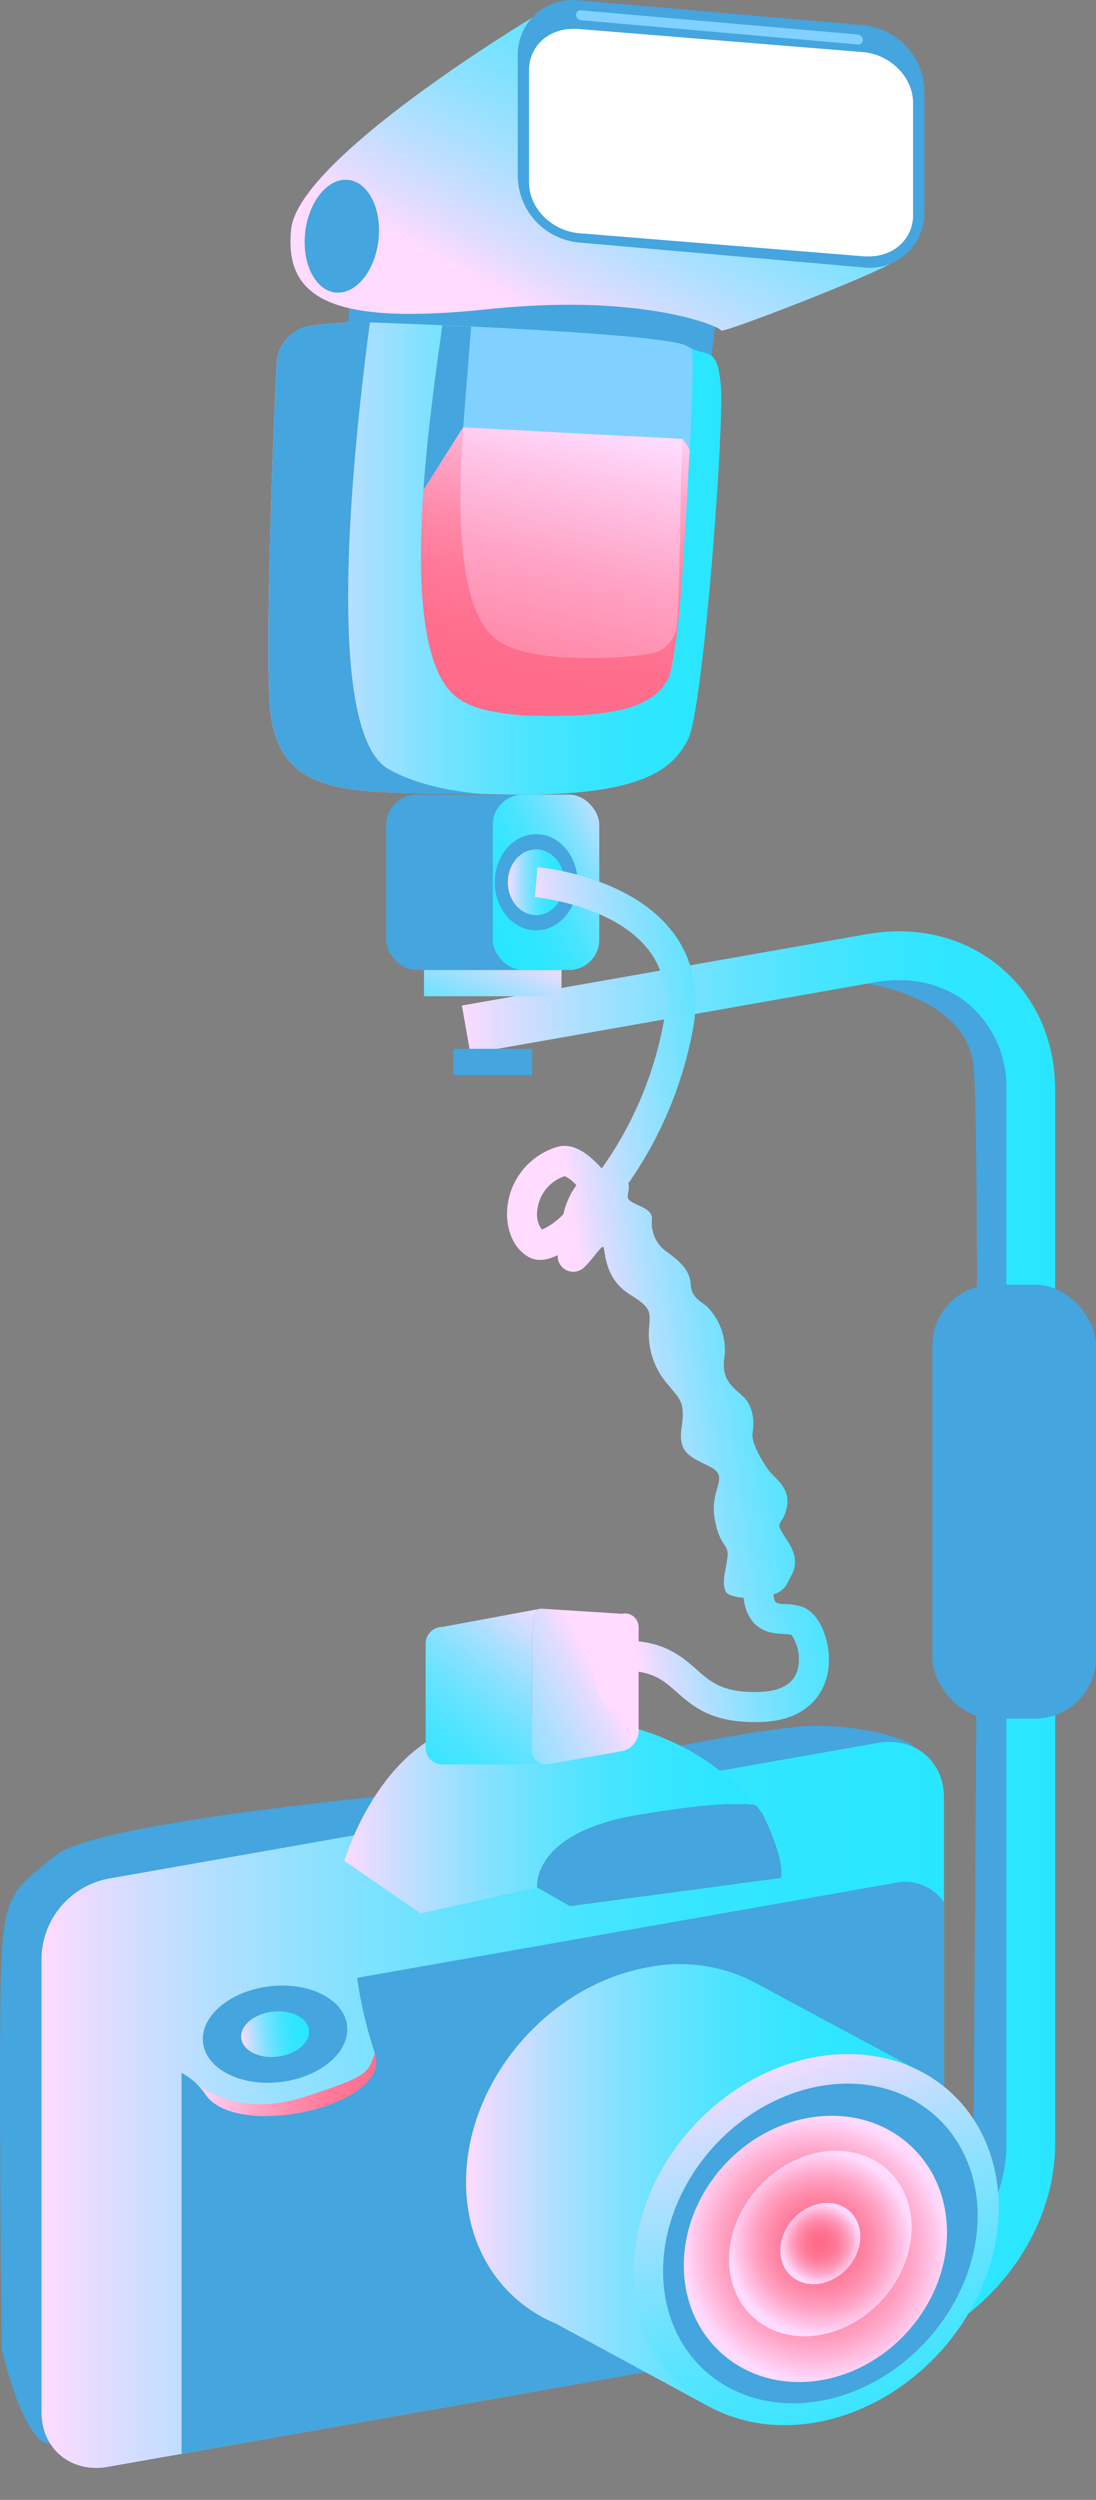 <svg xmlns="http://www.w3.org/2000/svg" xmlns:xlink="http://www.w3.org/1999/xlink" width="183.864" height="419.12" viewBox="0 0 183.864 419.12">
  <rect x="0" y="0" width="183.864" height="419.12" fill="#808080" stroke="none"/>
  <defs>
    <linearGradient id="linear-gradient" x1="0.265" y1="0.802" x2="1.25" y2="-0.138" gradientUnits="objectBoundingBox">
      <stop offset="0" stop-color="#ffdbff"/>
      <stop offset="0.06" stop-color="#e3dcff"/>
      <stop offset="0.19" stop-color="#b2dfff"/>
      <stop offset="0.32" stop-color="#88e1ff"/>
      <stop offset="0.45" stop-color="#66e3ff"/>
      <stop offset="0.58" stop-color="#4be4ff"/>
      <stop offset="0.71" stop-color="#38e5ff"/>
      <stop offset="0.85" stop-color="#2de6ff"/>
      <stop offset="1" stop-color="#29e6ff"/>
    </linearGradient>
    <linearGradient id="linear-gradient-2" x1="0" y1="0.5" x2="1" y2="0.5" xlink:href="#linear-gradient"/>
    <linearGradient id="linear-gradient-3" x1="0" y1="0.5" x2="1" y2="0.5" xlink:href="#linear-gradient"/>
    <linearGradient id="linear-gradient-4" y1="0.501" x2="1" y2="0.501" gradientUnits="objectBoundingBox">
      <stop offset="0" stop-color="#ffdbff"/>
      <stop offset="0.1" stop-color="#ffc5e8"/>
      <stop offset="0.27" stop-color="#ffa4c6"/>
      <stop offset="0.44" stop-color="#ff8bab"/>
      <stop offset="0.62" stop-color="#ff7898"/>
      <stop offset="0.8" stop-color="#ff6e8d"/>
      <stop offset="1" stop-color="#ff6a89"/>
    </linearGradient>
    <linearGradient id="linear-gradient-5" x1="0.002" y1="0.5" x2="0.998" y2="0.5" xlink:href="#linear-gradient"/>
    <linearGradient id="linear-gradient-6" x1="0" y1="0.5" x2="1" y2="0.5" xlink:href="#linear-gradient"/>
    <linearGradient id="linear-gradient-7" x1="0" y1="0.5" x2="1" y2="0.5" xlink:href="#linear-gradient"/>
    <linearGradient id="linear-gradient-8" x1="0.8" y1="0.048" x2="-0.043" y2="1.319" xlink:href="#linear-gradient"/>
    <radialGradient id="radial-gradient" cx="23.533" cy="20.765" r="25.157" gradientTransform="matrix(0.596, 0.651, -0.651, 0.596, 23.023, -6.922)" gradientUnits="userSpaceOnUse">
      <stop offset="0" stop-color="#ff6a89"/>
      <stop offset="0.2" stop-color="#ff6e8d"/>
      <stop offset="0.38" stop-color="#ff7898"/>
      <stop offset="0.56" stop-color="#ff8bab"/>
      <stop offset="0.73" stop-color="#ffa4c6"/>
      <stop offset="0.9" stop-color="#ffc5e8"/>
      <stop offset="1" stop-color="#ffdbff"/>
    </radialGradient>
    <radialGradient id="radial-gradient-2" cx="16.725" cy="14.025" r="18.409" gradientTransform="matrix(0.566, 0.618, -0.618, 0.566, 15.927, -4.262)" xlink:href="#radial-gradient"/>
    <radialGradient id="radial-gradient-3" cx="7.316" cy="6.139" r="8.054" gradientTransform="matrix(0.567, 0.619, -0.619, 0.567, 6.97, -1.868)" xlink:href="#radial-gradient"/>
    <linearGradient id="linear-gradient-10" x1="1.175" y1="0.156" x2="-1.84" y2="1.691" xlink:href="#linear-gradient"/>
    <linearGradient id="linear-gradient-11" x1="1.151" y1="-0.039" x2="0.077" y2="0.85" xlink:href="#linear-gradient"/>
    <linearGradient id="linear-gradient-12" x1="0.892" y1="-0.076" x2="-0.064" y2="1.573" xlink:href="#linear-gradient"/>
    <linearGradient id="linear-gradient-13" x1="0.594" y1="0.366" x2="-1.665" y2="2.167" xlink:href="#linear-gradient"/>
    <linearGradient id="linear-gradient-14" x1="0" y1="0.5" x2="1.001" y2="0.5" xlink:href="#linear-gradient"/>
    <linearGradient id="linear-gradient-15" x1="0.27" y1="0.584" x2="1.168" y2="0.244" xlink:href="#linear-gradient"/>
    <linearGradient id="linear-gradient-16" x1="0" y1="0.5" x2="1" y2="0.5" xlink:href="#linear-gradient"/>
    <linearGradient id="linear-gradient-17" x1="0.599" y1="-0.11" x2="0.362" y2="0.976" xlink:href="#linear-gradient-4"/>
    <linearGradient id="linear-gradient-18" x1="0.599" y1="-0.009" x2="0.069" y2="2.214" xlink:href="#linear-gradient-4"/>
  </defs>
  <g id="design_AUDIO_VISUAL" data-name="design AUDIO VISUAL" transform="translate(-962.141 -2722.414)">
    <g id="camera" transform="translate(962.145 2722.444)">
      <g id="Layer_1" data-name="Layer 1" transform="translate(-0.004 -0.029)">
        <rect id="Rectangle_231" data-name="Rectangle 231" width="61.255" height="34.313" transform="matrix(0.993, 0.117, -0.117, 0.993, 60.303, 37.622)" fill="#44a5df"/>
        <path id="Path_1870" data-name="Path 1870" d="M177.193,463.462s19.082-3.984,25.552-3.776,13.431,1.454,16.149,3.845-12,23.985-12,23.985l-31.178-6.149Z" transform="translate(-65.126 -170.357)" fill="#44a5df"/>
        <path id="Path_1871" data-name="Path 1871" d="M65.729,478.19S16.009,482.847,9.4,488.228.9,494.239.275,504.938s0,66.083,0,66.083,2.775,12.442,6.684,15.419,48.5-2.517,50.8-10.7S65.729,478.19,65.729,478.19Z" transform="translate(0.004 -177.219)" fill="#44a5df"/>
        <path id="Path_1872" data-name="Path 1872" d="M118.008,4.534S78.8,28.046,77.54,40s7.345,16.149,33.148,13.424S149.6,56.368,149.658,57s25.709-9.352,28.585-11.328,1.674-19.944-6.294-24.545S119.462,2.614,118.008,4.534Z" transform="translate(-28.693 -1.595)" fill="url(#linear-gradient)"/>
        <path id="Path_1873" data-name="Path 1873" d="M229.28,261.134s17.515,1.982,18.981,13.733,0,182.243,0,182.243l-.548,19.126s10.164-8.251,10.164-24.614,4.072-176.636-2.9-184.068S243.126,259.038,229.28,261.134Z" transform="translate(-84.978 -96.419)" fill="#44a5df"/>
        <path id="Path_1874" data-name="Path 1874" d="M168.264,491.21l-1.422-8.056,24.174-4.261c12.927-2.278,23.444-14.626,23.444-27.522v-176.7a18.246,18.246,0,0,0-6.25-14.324c-4.141-3.48-9.742-4.8-15.772-3.738l-67.9,11.958-1.422-8.056,67.9-11.958c8.452-1.485,16.426.472,22.449,5.532,5.916,4.959,9.176,12.272,9.176,20.593V451.372c0,16.684-13.55,32.645-30.209,35.584Z" transform="translate(-45.631 -91.927)" fill="url(#linear-gradient-2)"/>
        <path id="Path_1875" data-name="Path 1875" d="M162.452,473.3v76.391a13.846,13.846,0,0,1-11.108,13.065L34.56,583.352l-12.392,2.184c-6.136,1.082-11.108-3.015-11.108-9.145V500a13.846,13.846,0,0,1,11.108-13.065l129.2-22.776C157.48,463.075,162.452,467.172,162.452,473.3Z" transform="translate(-4.096 -171.953)" fill="url(#linear-gradient-3)"/>
        <path id="Path_1876" data-name="Path 1876" d="M51.732,550.83s6.35,6.124,18.006,2.461,10.856-4.3,12.115-7.357,3.147-1.68,3.776,0,3.3,16.313,3.3,16.313-35.873,1.1-37.2-4.72S51.732,550.83,51.732,550.83Z" transform="translate(-18.953 -201.656)" fill="url(#linear-gradient-4)"/>
        <path id="Path_1877" data-name="Path 1877" d="M176.292,504.729v58.8A13.846,13.846,0,0,1,165.184,576.6L48.4,597.188V533.328a10.912,10.912,0,0,1,3.908,3.468c5.035,7.974,31.468,2.1,28.529-6.715a72.824,72.824,0,0,1-2.989-12.7L168.1,501.463A7.853,7.853,0,0,1,176.292,504.729Z" transform="translate(-17.936 -185.79)" fill="#44a5df"/>
        <ellipse id="Ellipse_85" data-name="Ellipse 85" cx="12.165" cy="8.075" rx="12.165" ry="8.075" transform="translate(33.098 334.484) rotate(-6.91)" fill="#44a5df"/>
        <ellipse id="Ellipse_86" data-name="Ellipse 86" cx="5.721" cy="3.795" rx="5.721" ry="3.795" transform="translate(40.011 337.957) rotate(-6.91)" fill="url(#linear-gradient-5)"/>
        <path id="Path_1878" data-name="Path 1878" d="M165,484.236H131.329l-7.168,1.6-19.579,4.374L91.78,481.4s5.878-20.139,21.4-23.079c15.1-2.851,34.923-1.353,47.579,13.745q.554.629,1.1,1.359S165.629,480.775,165,484.236Z" transform="translate(-34.015 -169.419)" fill="url(#linear-gradient-6)"/>
        <path id="Path_1879" data-name="Path 1879" d="M184.061,492.925l-35.357,4.72-5.482-3.115s-1.12-9.157,17.125-12.159c9.245-1.523,15.344-2.1,19.472-1.611q.554.629,1.1,1.359S184.691,489.464,184.061,492.925Z" transform="translate(-53.076 -178.108)" fill="#404040"/>
        <path id="Path_1880" data-name="Path 1880" d="M165.128,597.469l34.678-56.592-26.3-14.129h0a27.067,27.067,0,0,0-18.66-3.034c-16.911,2.983-30.625,19.114-30.625,36.024,0,9.277,4.129,16.854,10.642,21.323h0a23.912,23.912,0,0,0,4.406,2.4Z" transform="translate(-46.038 -193.912)" fill="url(#linear-gradient-7)"/>
        <path id="Path_1881" data-name="Path 1881" d="M184.061,492.925l-35.357,4.72-5.482-3.115s-1.12-9.157,17.125-12.159c9.245-1.523,15.344-2.1,19.472-1.611q.554.629,1.1,1.359S184.691,489.464,184.061,492.925Z" transform="translate(-53.076 -178.108)" fill="#44a5df"/>
        <ellipse id="Ellipse_87" data-name="Ellipse 87" cx="33.45" cy="28.044" rx="33.45" ry="28.044" transform="matrix(0.675, -0.738, 0.738, 0.675, 93.646, 381.242)" fill="url(#linear-gradient-8)"/>
        <ellipse id="Ellipse_88" data-name="Ellipse 88" cx="28.812" cy="24.161" rx="28.812" ry="24.161" transform="matrix(0.675, -0.738, 0.738, 0.675, 100.342, 381.079)" fill="#44a5df"/>
        <ellipse id="Ellipse_89" data-name="Ellipse 89" cx="23.538" cy="20.769" rx="23.538" ry="20.769" transform="matrix(0.675, -0.738, 0.738, 0.675, 105.575, 380.39)" fill="url(#radial-gradient)"/>
        <ellipse id="Ellipse_90" data-name="Ellipse 90" cx="16.728" cy="14.028" rx="16.728" ry="14.028" transform="matrix(0.675, -0.738, 0.738, 0.675, 115.975, 379.01)" fill="url(#radial-gradient-2)"/>
        <ellipse id="Ellipse_91" data-name="Ellipse 91" cx="7.319" cy="6.143" rx="7.319" ry="6.143" transform="matrix(0.675, -0.738, 0.738, 0.675, 128.145, 377.396)" fill="url(#radial-gradient-3)"/>
        <rect id="Rectangle_232" data-name="Rectangle 232" width="27.459" height="72.773" rx="10.26" transform="translate(156.405 215.366)" fill="#44a5df"/>
        <rect id="Rectangle_233" data-name="Rectangle 233" width="35.735" height="8.811" transform="translate(64.795 167.025)" fill="url(#linear-gradient-3)"/>
        <rect id="Rectangle_234" data-name="Rectangle 234" width="13.217" height="4.406" transform="translate(76.054 175.836)" fill="#44a5df"/>
        <rect id="Rectangle_235" data-name="Rectangle 235" width="23.066" height="4.406" transform="translate(71.133 162.62)" fill="url(#linear-gradient-10)"/>
        <rect id="Rectangle_236" data-name="Rectangle 236" width="35.735" height="29.397" rx="5.06" transform="translate(64.795 133.222)" fill="#44a5df"/>
        <rect id="Rectangle_237" data-name="Rectangle 237" width="17.867" height="29.397" rx="5.06" transform="translate(82.663 133.222)" fill="url(#linear-gradient-11)"/>
        <path id="Path_1882" data-name="Path 1882" d="M133.646,454.644H116.263a2.82,2.82,0,0,1-2.813-2.82V434.4a2.813,2.813,0,0,1,2.813-2.813l16.3-3.021c-1.46.359-1.259,4.8-1.259,6.294v17.4a2.278,2.278,0,0,0,2.341,2.379Z" transform="translate(-42.046 -158.827)" fill="url(#linear-gradient-12)"/>
        <path id="Path_1883" data-name="Path 1883" d="M159.7,431.675v17.4a3.512,3.512,0,0,1-2.82,3.317l-12.235,2.159a2.561,2.561,0,0,1-.485.044,2.278,2.278,0,0,1-2.329-2.366v-17.4c0-1.485-.214-5.929,1.259-6.294l.2-.044,13.6.862a2.3,2.3,0,0,1,2.807,2.322Z" transform="translate(-52.563 -158.798)" fill="url(#linear-gradient-13)"/>
        <ellipse id="Ellipse_92" data-name="Ellipse 92" cx="6.942" cy="8.062" rx="6.942" ry="8.062" transform="translate(83.003 139.856)" fill="#44a5df"/>
        <ellipse id="Ellipse_93" data-name="Ellipse 93" cx="4.745" cy="5.513" rx="4.745" ry="5.513" transform="translate(85.199 142.405)" fill="url(#linear-gradient-14)"/>
        <path id="Path_1884" data-name="Path 1884" d="M184.829,355.045a9.232,9.232,0,0,0-3.008-.522,3.776,3.776,0,0,1-1.592-.264,2.832,2.832,0,0,1-.378-1.372A3.776,3.776,0,0,0,182.192,351c.6-1.416,2.517-3.3,0-7.08s-.919-2.045-.132-5.507-2.146-5.035-3.09-6.394-2.939-4.513-2.624-6.294.107-4.406-1.573-5.979-3.776-2.832-3.147-6.608a10.321,10.321,0,0,0-2.939-8.5c-1.259-1.045-2.618-1.573-2.725-3.688s-1.366-3.55-3.808-5.337a5.96,5.96,0,0,1-2.694-5.664c.1-1.888-2.939-2.2-3.883-3.248-.51-.573.271-1.724-.094-2.694a65.926,65.926,0,0,0,10.976-26.6c.963-6.1-.271-11.385-3.663-15.734-7.282-9.3-21.933-10.642-22.55-10.7l-.428,5.035c.132,0,13.072,1.2,19.013,8.78,2.517,3.235,3.4,7.105,2.65,11.826a61.411,61.411,0,0,1-10.447,24.872,20.681,20.681,0,0,0-1.888-1.857c-2.027-1.7-3.921-2.285-5.664-1.724a11.782,11.782,0,0,0-8.282,10.1c-.359,3.644,1.051,6.923,3.587,8.333,1.3.73,2.882.629,4.708-.239l.151-.082v.038a2.618,2.618,0,0,0,4.406,2.045c1.768-1.68,3.147-4.16,3.329-3.279.315,1.573.472,5.35,4.406,7.817s3.3,2.882,3.147,6.344a12.825,12.825,0,0,0,3.222,8.748c1.964,2.454,2.914,2.9,2.285,7.143s1.259,4.878,4.72,6.608,0,3.619.787,8.5,2.36,4.406,2.2,6.451-1.1,4.405-.315,5.979c.283.56,1.5.938,3.021,1.057a7.3,7.3,0,0,0,1.485,3.971c1.555,1.888,3.776,2.02,5.211,2.1a7.257,7.257,0,0,1,1.309.138,7.183,7.183,0,0,1,.957,6.092c-.724,2.19-2.838,3.361-6.294,3.48-6.1.2-8.182-1.636-10.6-3.776-2.152-1.888-4.588-4.034-9.359-4.664-3.531-.466-5.935.315-7.15,2.31-2.045,3.367.894,8.075,1.844,9.44l4.135-2.876a9.421,9.421,0,0,1-1.661-3.864,5.488,5.488,0,0,1,2.171,0c3.26.428,4.777,1.762,6.7,3.449,2.687,2.366,5.715,5.035,13.028,5.035h1.064c8.905-.3,10.863-5.985,11.284-8.421C189.757,361.383,187.787,356.235,184.829,355.045Zm-43.835-63.3a4.28,4.28,0,0,1-.768-3.235,6.734,6.734,0,0,1,4.62-5.733,6.351,6.351,0,0,1,1.932,1.523,12.833,12.833,0,0,0-2.171,4.846A11.415,11.415,0,0,1,140.994,291.745Z" transform="translate(-50.087 -85.592)" fill="url(#linear-gradient-15)"/>
        <path id="Path_1885" data-name="Path 1885" d="M141.954,155.734c-2.517,4.827-7.269,9.862-31.638,9.233-1.051,0-2.083-.05-3.1-.063-22.43-.371-34.936,1.353-35.54-16.514-.5-14.664.692-43.822,1.259-55.66A6.64,6.64,0,0,1,78.6,86.435a53.494,53.494,0,0,1,9.063-.573h.919c2.517.076,6.923.239,12.2.466,15.589.68,38.586,1.976,41.009,3.493a6.5,6.5,0,0,0,.755.409c2.857,1.359,4.33-.264,4.909,6.294C148.04,103.7,144.472,150.907,141.954,155.734Z" transform="translate(-26.521 -31.801)" fill="url(#linear-gradient-16)"/>
        <path id="Path_1886" data-name="Path 1886" d="M107.22,164.9c-22.43-.371-34.936,1.353-35.54-16.514-.5-14.664.692-43.822,1.259-55.66A6.64,6.64,0,0,1,78.6,86.435a53.5,53.5,0,0,1,9.063-.573h.919c-2.725,20.234-7.993,68.669,3.147,74.894C96,163.154,101.486,164.381,107.22,164.9Z" transform="translate(-26.521 -31.801)" fill="#44a5df"/>
        <path id="Path_1887" data-name="Path 1887" d="M157.413,105.751c-.308,6.526-.768,14.33-1.3,21.3-.4,5.312-.843,10.139-1.259,13.556a20.744,20.744,0,0,1-.95,4.94c-1.775,3.411-5.129,6.967-22.342,6.526-.743,0-1.473-.038-2.19-.044-4.047-.371-8.144-.894-10.951-2.92-6.224-4.5-6.784-19.806-5.733-34.911.189-2.832.447-5.664.73-8.408.774-7.445,1.762-14.312,2.436-19.145l4.827.22c15.1.717,33.985,1.888,36.182,3.273a6.5,6.5,0,0,0,.755.409c.057.365.1.78.145,1.259C157.866,93.39,157.715,98.866,157.413,105.751Z" transform="translate(-41.608 -32.098)" fill="#80d1ff"/>
        <path id="Path_1888" data-name="Path 1888" d="M157.275,117.719c-.4,5.312-1.2,25.942-2.473,32.953a33.032,33.032,0,0,1-.95,4.94c-1.775,3.411-5.129,6.967-22.342,6.526-.743,0-1.473-.038-2.19-.044-4.047-.371-8.144-.894-10.951-2.92-7.395-5.343-6.8-25.923-5.035-43.319l5.929-2.1s13.034,4.8,13.846,7.162c.327.976,7.615-3.707,14.179-5.664l8.717.466a.3.3,0,0,1,.063.063A4.846,4.846,0,0,1,157.275,117.719Z" transform="translate(-41.584 -42.146)" fill="url(#linear-gradient-17)"/>
        <path id="Path_1889" data-name="Path 1889" d="M159.974,115.754v.057c-.459,9.805-.334,22.512-.906,30.939a5.457,5.457,0,0,1-4.544,5.035,65.782,65.782,0,0,1-12.505.629c-.743,0-1.473-.038-2.19-.044-4.047-.371-8.144-.894-10.951-2.92-6.331-4.575-6.8-20.309-5.664-35.659l28,1.51,8.717.466Z" transform="translate(-45.485 -42.157)" fill="url(#linear-gradient-18)"/>
        <path id="Path_1890" data-name="Path 1890" d="M120.873,86.87,119.539,103.7l-6.659,10.5c.189-2.832.447-5.664.73-8.408.774-7.445,1.762-14.312,2.436-19.145Z" transform="translate(-41.835 -32.098)" fill="#44a5df"/>
        <path id="Path_1891" data-name="Path 1891" d="M196.02,44.806,148.188,40.62A11.328,11.328,0,0,1,138,29.569V9.322a9.182,9.182,0,0,1,10.2-9.3l47.831,4.185a11.328,11.328,0,0,1,10.189,11.077V35.51a9.189,9.189,0,0,1-10.2,9.3Z" transform="translate(-51.145 0.029)" fill="#44a5df"/>
        <path id="Path_1892" data-name="Path 1892" d="M198.036,45.809a7.205,7.205,0,0,1-.736,0l-47.831-3.883c-4.664-.378-8.459-4.2-8.459-8.534v-18.8c0-3.94,3.147-6.923,7.395-6.923h.736l47.831,3.883c4.664.378,8.465,4.21,8.465,8.534V38.9C205.437,42.839,202.253,45.809,198.036,45.809Z" transform="translate(-52.261 -2.824)" fill="#fff"/>
        <path id="Path_1893" data-name="Path 1893" d="M200.855,8.444,154.371,4.378a.931.931,0,0,1-.831-.906h0a.743.743,0,0,1,.831-.755l46.484,4.066a.919.919,0,0,1,.806.9h0a.755.755,0,0,1-.806.762Z" transform="translate(-56.905 -0.987)" fill="#80d1ff"/>
        <ellipse id="Ellipse_94" data-name="Ellipse 94" cx="9.503" cy="6.18" rx="9.503" ry="6.18" transform="matrix(0.117, -0.993, 0.993, 0.117, 50.097, 48.312)" fill="#44a5df"/>
      </g>
    </g>
  </g>
</svg>
